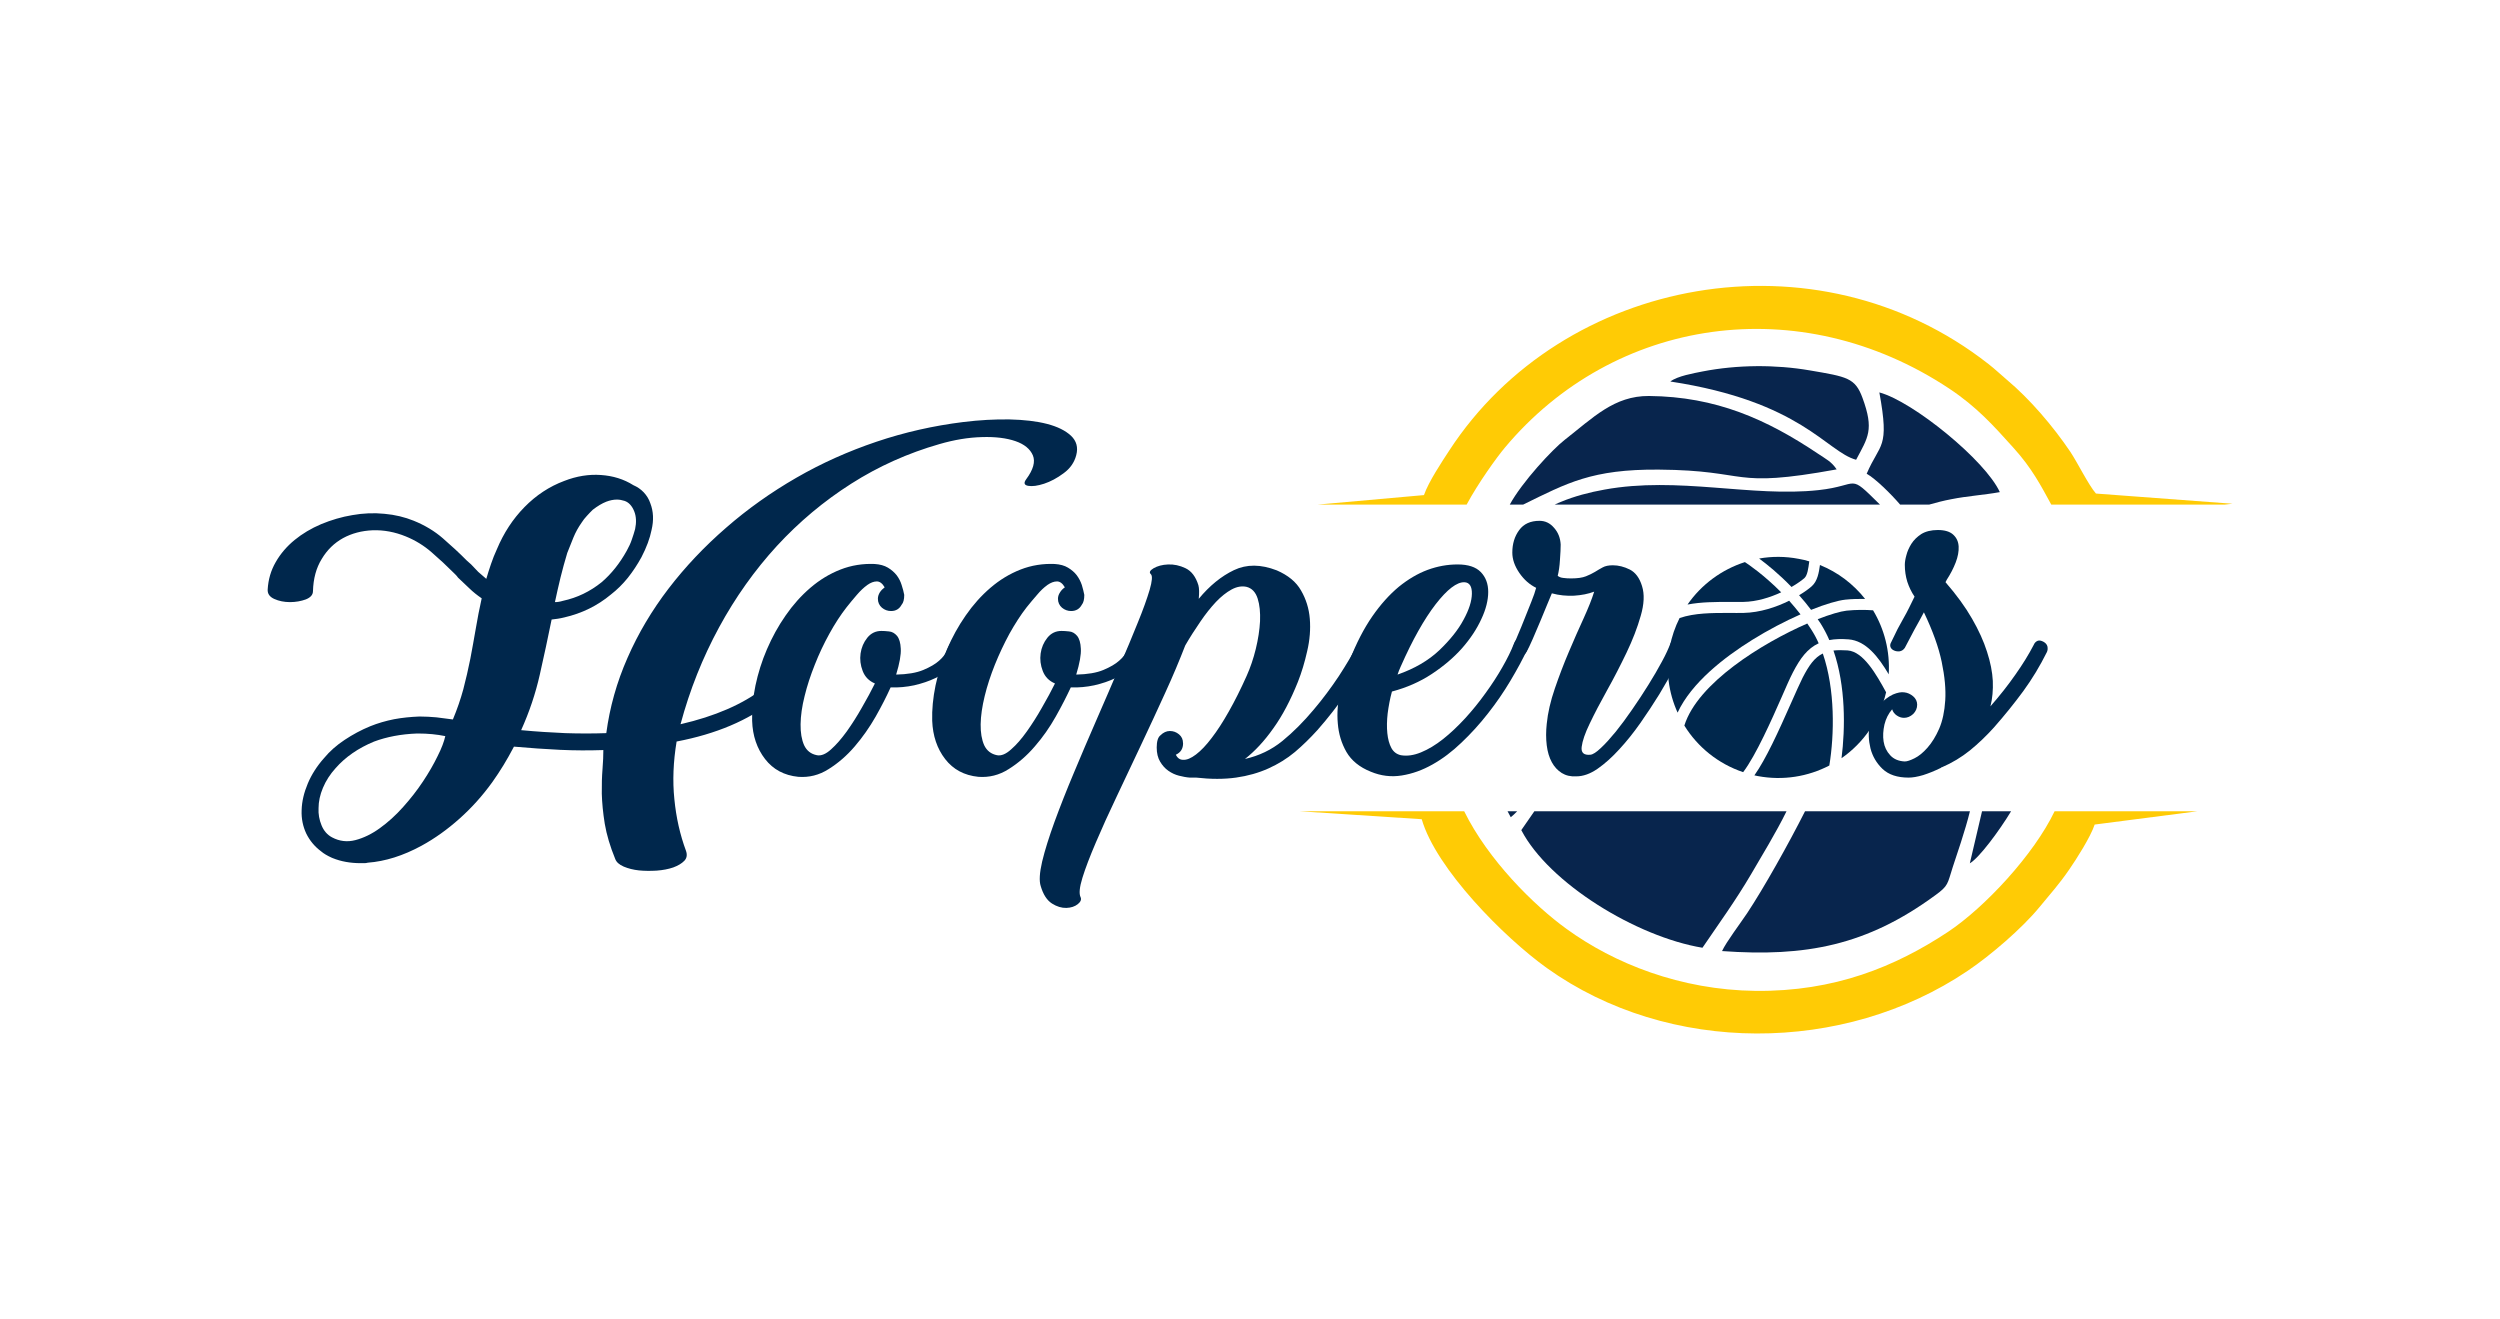 <?xml version="1.0" encoding="UTF-8"?><svg id="a" xmlns="http://www.w3.org/2000/svg" width="121.266" height="64" viewBox="0 0 121.266 64"><g id="b"><g id="c"><polygon points="0 0 121.266 0 121.266 64 0 64 0 0" fill="none"/><path d="m52.205,22.077c-.092.357-.299.65-.615.88-.316.236-.633.403-.943.506-.316.103-.575.138-.776.103-.196-.035-.224-.144-.092-.322.345-.466.449-.851.322-1.156-.132-.31-.414-.541-.845-.69s-.978-.218-1.633-.196c-.656.017-1.34.132-2.053.339-1.524.437-2.95,1.075-4.279,1.921s-2.53,1.852-3.606,3.019c-1.075,1.173-2.013,2.49-2.806,3.951s-1.42,3.025-1.869,4.698c1.668-.385,3.013-.966,4.026-1.748.218-.149.414-.138.575.04.069.098.092.196.063.31-.029.109-.092.196-.184.265-1.196.943-2.749,1.605-4.67,1.972-.161.972-.201,1.903-.109,2.795.086.891.276,1.731.564,2.507.069.196.04.357-.081.483-.127.132-.305.236-.535.322-.236.081-.5.132-.805.155-.299.017-.587.017-.863-.011-.27-.029-.518-.092-.736-.184-.224-.098-.357-.218-.414-.374-.247-.604-.414-1.167-.506-1.702-.086-.535-.132-1.024-.144-1.461-.006-.437.006-.84.035-1.196.029-.351.04-.661.04-.92-.684.023-1.386.023-2.099-.011s-1.455-.086-2.237-.155c-.167.316-.334.615-.506.897-.172.276-.351.558-.546.828-.477.661-1.006,1.248-1.593,1.771-.581.518-1.196.96-1.84,1.311-.886.483-1.76.759-2.605.822-.058.017-.115.023-.167.023h-.184c-.495,0-.949-.081-1.357-.247-.017-.011-.029-.017-.04-.017-.218-.098-.391-.201-.518-.31-.316-.236-.552-.523-.719-.863-.161-.345-.241-.719-.224-1.133.011-.425.115-.857.299-1.294s.449-.851.788-1.231c.276-.334.61-.627,1.001-.886s.805-.483,1.242-.661c.368-.149.753-.259,1.15-.339.397-.075.811-.115,1.236-.132.287,0,.558.017.822.04.259.029.523.063.799.103.207-.495.374-.983.506-1.466.127-.489.241-.978.339-1.472.092-.495.184-.983.265-1.466.081-.489.178-.978.287-1.472-.218-.149-.42-.31-.598-.483s-.362-.345-.552-.523c-.029-.04-.058-.081-.092-.115s-.069-.063-.092-.092c-.356-.357-.719-.696-1.093-1.018-.368-.322-.788-.581-1.254-.771-.535-.218-1.07-.316-1.605-.299-.535.023-1.012.149-1.438.38-.425.236-.771.569-1.035,1.012-.27.437-.408.955-.425,1.558,0,.178-.115.31-.345.403-.236.086-.495.132-.771.132-.282,0-.535-.052-.765-.155-.224-.103-.328-.253-.316-.46.029-.483.155-.92.391-1.328.23-.403.535-.759.914-1.07.374-.305.805-.564,1.294-.771.489-.201.989-.351,1.512-.437.518-.092,1.035-.115,1.553-.063.512.046.989.161,1.426.339.535.218,1.006.5,1.409.851s.794.707,1.162,1.081l.207.184c.109.121.224.241.345.362.127.115.259.224.391.339.069-.236.144-.477.23-.725.081-.241.178-.483.287-.719.328-.782.771-1.461,1.334-2.036s1.208-1.001,1.932-1.271c.604-.236,1.196-.328,1.777-.287.587.04,1.11.201,1.576.495.19.081.357.196.5.345.144.155.253.328.322.535.149.385.172.817.058,1.294-.081.403-.241.84-.489,1.317-.196.357-.414.69-.661,1.001-.247.305-.518.575-.822.811-.656.546-1.409.914-2.26,1.11-.109.029-.213.046-.31.063-.092.011-.196.023-.305.04-.178.874-.368,1.771-.575,2.68-.207.914-.506,1.806-.903,2.686.736.069,1.449.115,2.134.144.684.023,1.351.023,1.996,0,.167-1.248.506-2.467,1.029-3.652.518-1.185,1.185-2.306,1.99-3.358.811-1.058,1.742-2.042,2.789-2.95,1.047-.914,2.185-1.72,3.41-2.427s2.525-1.288,3.888-1.748,2.766-.776,4.204-.955c.794-.098,1.541-.138,2.248-.127.707.017,1.311.086,1.823.218.506.132.891.322,1.162.575.265.253.351.564.253.937h0ZM15.452,39.197c-.017.287.035.569.144.834.109.27.282.466.512.587.356.19.736.236,1.133.132s.788-.293,1.179-.575.771-.621,1.133-1.029c.362-.403.684-.817.966-1.242s.518-.834.707-1.225c.196-.385.316-.713.374-.972-.414-.086-.851-.127-1.317-.127h-.063c-.765.029-1.461.161-2.076.391-.765.316-1.392.748-1.869,1.294-.259.287-.466.604-.61.949-.144.339-.213.673-.213.983h0Zm15.354-13.526c.069-.328.058-.615-.04-.863-.109-.276-.27-.443-.472-.512-.127-.04-.247-.063-.374-.063-.161,0-.334.035-.512.103-.207.081-.425.213-.656.391-.098.098-.196.196-.287.299-.098.103-.178.207-.247.316-.167.236-.299.477-.403.73s-.201.506-.299.748c-.121.403-.23.799-.328,1.196s-.184.794-.27,1.19c.115,0,.241-.017.391-.063.69-.149,1.311-.449,1.875-.903.477-.408.88-.92,1.213-1.518.109-.196.196-.38.253-.558.063-.178.115-.345.155-.495h0Z" fill="#00274c"/><path d="m43.861,28.857c0,.218-.04.38-.127.477-.109.201-.276.305-.512.305-.167,0-.31-.052-.443-.161-.127-.109-.196-.259-.196-.431,0-.115.035-.213.092-.31.063-.098.144-.178.236-.247-.109-.19-.236-.287-.38-.287s-.299.058-.46.172c-.167.121-.334.276-.506.477-.167.196-.339.397-.5.604-.287.368-.569.799-.834,1.282-.27.489-.506.989-.707,1.501-.207.518-.374,1.024-.495,1.524-.127.5-.19.955-.196,1.369-.006.408.052.748.172,1.018.127.265.328.425.621.483.201.04.431-.052.684-.282.253-.224.506-.518.765-.874.253-.357.5-.742.736-1.162.241-.414.449-.805.627-1.162-.287-.121-.483-.322-.592-.604s-.144-.564-.103-.851.149-.541.328-.765c.178-.218.403-.328.679-.328.098,0,.218.006.368.023.149.011.282.086.391.213.109.132.172.339.184.627.017.287-.058.707-.224,1.254.546-.011.989-.086,1.317-.224s.587-.287.771-.454c.184-.161.305-.322.368-.483.063-.155.109-.253.132-.293.046-.098.109-.155.196-.178.092-.017.178-.011.259.035.081.04.144.103.184.196.04.086.04.184,0,.293-.109.265-.282.5-.512.719-.236.224-.506.408-.811.558-.31.149-.656.265-1.029.351-.38.081-.759.115-1.144.103-.19.42-.431.897-.725,1.415-.299.523-.638,1.006-1.018,1.449-.385.449-.805.811-1.265,1.098-.46.293-.949.414-1.472.374-.684-.069-1.219-.357-1.61-.863s-.604-1.127-.627-1.852c-.017-.546.04-1.121.161-1.714.127-.598.31-1.185.558-1.76s.546-1.121.903-1.633c.357-.518.759-.966,1.202-1.346.449-.385.932-.679,1.461-.886s1.081-.293,1.656-.27c.259.017.472.075.644.178s.31.224.425.368c.109.144.19.305.241.472.058.172.098.334.127.483h0Z" fill="#00274c"/><path d="m52.596,28.857c0,.218-.04.38-.121.477-.109.201-.282.305-.518.305-.161,0-.31-.052-.443-.161-.127-.109-.196-.259-.196-.431,0-.115.035-.213.098-.31.058-.098.138-.178.236-.247-.109-.19-.236-.287-.38-.287-.149,0-.299.058-.466.172-.167.121-.334.276-.5.477-.172.196-.339.397-.506.604-.287.368-.564.799-.834,1.282-.265.489-.5.989-.707,1.501-.207.518-.374,1.024-.495,1.524s-.19.955-.196,1.369c-.006.408.052.748.172,1.018.127.265.334.425.621.483.201.04.431-.052.684-.282.259-.224.512-.518.765-.874s.5-.742.736-1.162c.241-.414.449-.805.627-1.162-.287-.121-.483-.322-.592-.604s-.144-.564-.103-.851c.04-.287.149-.541.328-.765.178-.218.403-.328.679-.328.098,0,.218.006.368.023.155.011.282.086.391.213.109.132.172.339.184.627.017.287-.058.707-.224,1.254.546-.011.989-.086,1.317-.224s.587-.287.771-.454c.184-.161.31-.322.368-.483.063-.155.109-.253.138-.293.04-.098.103-.155.196-.178.086-.017.172-.011.253.035.081.04.144.103.184.196.046.086.046.184,0,.293-.109.265-.276.5-.512.719-.236.224-.506.408-.811.558-.31.149-.65.265-1.029.351-.374.081-.759.115-1.139.103-.196.42-.437.897-.73,1.415-.293.523-.633,1.006-1.018,1.449-.385.449-.805.811-1.265,1.098-.46.293-.949.414-1.472.374-.684-.069-1.219-.357-1.61-.863s-.598-1.127-.627-1.852c-.017-.546.04-1.121.161-1.714.127-.598.31-1.185.558-1.76s.546-1.121.903-1.633c.357-.518.759-.966,1.202-1.346.449-.385.932-.679,1.461-.886s1.081-.293,1.656-.27c.259.017.477.075.644.178.172.103.316.224.425.368s.19.305.247.472c.052.172.092.334.121.483h0Z" fill="#00274c"/><path d="m57.387,36.051c0,.265-.115.449-.351.558.081.167.201.247.351.247.178.011.385-.075.627-.259s.495-.449.759-.799c.27-.351.546-.776.834-1.288.287-.506.575-1.081.863-1.725.178-.397.328-.834.443-1.305s.184-.92.207-1.346c.017-.425-.017-.794-.115-1.098-.098-.31-.276-.5-.535-.569-.23-.052-.477-.011-.73.127s-.506.339-.759.604c-.253.27-.506.587-.759.96-.253.368-.5.753-.73,1.15-.276.713-.598,1.484-.978,2.312s-.765,1.673-1.173,2.53c-.403.851-.799,1.685-1.179,2.496-.385.805-.719,1.547-1.006,2.22s-.506,1.242-.65,1.708-.172.776-.092.943c.052.109.011.224-.132.339s-.334.178-.558.184-.46-.063-.696-.213c-.241-.155-.425-.431-.546-.845-.081-.247-.058-.644.069-1.19.132-.552.334-1.19.598-1.921.27-.736.581-1.53.937-2.375.357-.851.719-1.708,1.098-2.571.374-.863.742-1.702,1.087-2.519.351-.817.656-1.547.914-2.191.265-.644.454-1.179.581-1.605.121-.42.144-.679.058-.759-.092-.081-.052-.178.132-.287.19-.109.42-.172.702-.184s.564.046.851.184.495.414.621.822c.04.149.046.368.017.661.523-.633,1.093-1.098,1.708-1.392s1.305-.287,2.076.011c.546.236.943.558,1.179.978.241.414.385.874.425,1.374s0,1.024-.127,1.564c-.121.541-.27,1.035-.449,1.489-.357.891-.753,1.645-1.196,2.26-.437.621-.897,1.11-1.374,1.484.684-.155,1.288-.443,1.817-.874s1.029-.937,1.512-1.512c.454-.535.857-1.081,1.225-1.633.362-.558.661-1.058.891-1.512.04-.098.103-.161.184-.196.086-.035.184-.017.31.052.098.058.155.132.172.224.023.098.011.19-.029.27-.328.673-.707,1.323-1.139,1.95-.437.633-.909,1.242-1.432,1.835-.345.38-.707.736-1.087,1.058-.385.322-.817.587-1.288.799s-.995.362-1.57.443-1.219.081-1.932,0h-.31c-.161-.011-.339-.046-.523-.092s-.357-.127-.512-.236c-.161-.109-.293-.259-.403-.443s-.167-.414-.167-.69c0-.299.063-.5.184-.592.138-.138.293-.207.454-.207.167,0,.31.052.443.161s.196.253.196.431h-0Z" fill="#00274c"/><path d="m73.978,31.02c.161.109.201.259.121.449-.23.495-.512,1.012-.834,1.553s-.684,1.07-1.087,1.581c-.403.518-.834.989-1.288,1.42-.449.431-.92.788-1.403,1.058-.489.276-.983.454-1.495.535-.506.081-1.006.023-1.501-.184-.546-.218-.937-.541-1.179-.955-.241-.42-.38-.88-.42-1.392-.046-.506,0-1.029.121-1.57.127-.541.276-1.041.454-1.489.328-.84.696-1.547,1.098-2.128s.834-1.058,1.282-1.432c.454-.368.92-.644,1.397-.822.483-.178.966-.265,1.461-.265.506,0,.88.121,1.121.368s.362.569.362.966-.109.84-.334,1.317c-.218.477-.529.949-.932,1.409-.408.46-.897.874-1.472,1.254s-1.219.661-1.932.851c-.098.357-.161.713-.207,1.058-.04.351-.046.673-.017.96s.092.523.196.719c.103.19.259.305.46.351.305.052.627.006.978-.138s.707-.357,1.07-.644.719-.627,1.07-1.006c.351-.385.679-.788.983-1.213.31-.425.587-.851.822-1.265.241-.42.431-.805.569-1.162.04-.109.109-.184.213-.224.103-.046.213-.029.322.04h0Zm-6.027,1.294c-.069.149-.121.287-.161.408.822-.287,1.495-.679,2.024-1.179.523-.5.92-.995,1.179-1.484.265-.483.397-.903.403-1.259s-.115-.546-.362-.558c-.368-.011-.834.345-1.397,1.07-.558.725-1.121,1.725-1.685,3.002h0Z" fill="#00274c"/><path d="m74.035,31.635c-.04.081-.103.138-.196.167-.086.023-.167.023-.247,0-.075-.029-.132-.081-.184-.155-.046-.075-.052-.167-.011-.282.046-.121.121-.31.23-.564s.218-.518.328-.799.218-.558.328-.822c.109-.27.184-.489.23-.667-.316-.155-.587-.391-.817-.725-.224-.328-.339-.656-.339-.983,0-.425.109-.788.334-1.093.218-.299.546-.449.983-.449.276,0,.512.109.707.339.201.224.305.495.322.811,0,.178-.011.425-.035.742-.017.31-.058.575-.109.776.069.058.161.092.276.103.115.017.241.023.38.023.305,0,.541-.035.713-.103.167-.069.316-.138.437-.213.127-.081.247-.149.374-.218.121-.069.287-.103.495-.103.27,0,.546.069.822.207.27.138.472.403.592.799.127.397.103.88-.063,1.449-.161.569-.391,1.162-.684,1.777-.299.621-.61,1.231-.949,1.835-.334.598-.615,1.139-.84,1.61-.23.472-.357.851-.391,1.133s.103.408.42.38c.127-.011.293-.121.512-.328.224-.207.46-.472.725-.794.259-.322.523-.679.799-1.081.276-.397.535-.794.782-1.19s.466-.771.656-1.127c.196-.357.328-.656.414-.886.04-.109.109-.178.201-.207.098-.029.19-.029.27,0s.144.081.196.167c.046.081.046.167-.011.265-.109.236-.265.552-.472.955-.207.408-.449.84-.73,1.3-.282.454-.587.92-.914,1.386s-.667.891-1.018,1.271c-.351.385-.702.702-1.058.949s-.702.368-1.029.368c-.276.017-.512-.04-.707-.161-.201-.127-.362-.299-.483-.523-.127-.23-.207-.5-.247-.822s-.04-.673,0-1.041c.052-.535.184-1.104.391-1.708s.431-1.196.679-1.777.483-1.127.719-1.633c.23-.506.403-.937.512-1.294-.287.109-.61.172-.978.196-.362.017-.719-.017-1.075-.115-.04.098-.115.27-.218.523s-.213.529-.339.822c-.121.293-.247.581-.368.863-.127.282-.224.5-.31.65h0Z" fill="#00274c"/><path d="m94.163,37.224l-.017.023c-.305.149-.592.265-.863.351-.276.081-.506.121-.702.121-.546,0-.966-.138-1.265-.42-.293-.282-.489-.615-.587-1.001-.092-.38-.109-.765-.04-1.15s.201-.679.391-.886c.276-.287.523-.477.742-.575.218-.092.403-.127.552-.103.155.017.293.081.425.19.127.109.196.247.196.408,0,.178-.069.328-.196.454-.132.121-.282.184-.443.184-.127,0-.241-.04-.351-.115s-.184-.172-.224-.299c-.178.207-.305.454-.374.742-.063.287-.081.564-.04.822s.149.483.322.667c.167.184.408.287.707.299.109,0,.265-.052.472-.155s.414-.27.627-.512.403-.546.569-.926c.161-.374.259-.834.293-1.369s-.023-1.156-.172-1.869-.437-1.512-.863-2.404c-.138.259-.293.546-.466.851-.167.31-.322.604-.46.874-.069.098-.149.149-.247.167-.098.011-.184,0-.265-.035-.086-.035-.144-.086-.178-.161s-.023-.161.035-.259c.109-.23.213-.443.305-.627.098-.184.196-.357.287-.523.098-.167.184-.334.27-.506.081-.167.172-.351.265-.541-.149-.218-.265-.46-.351-.719-.081-.265-.121-.535-.121-.822,0-.127.023-.282.075-.466.046-.184.127-.368.241-.552.121-.19.282-.345.483-.477.207-.127.477-.196.805-.196.339,0,.592.081.748.23.161.149.247.339.259.575.011.23-.035.489-.144.771s-.253.558-.431.834l-.063.121c.535.615.966,1.208,1.288,1.771.322.558.564,1.093.725,1.599.167.512.259.983.282,1.42.017.437-.017.851-.115,1.231.454-.518.857-1.029,1.213-1.541.357-.506.65-.983.886-1.438.04-.098.103-.161.184-.196s.184-.017.305.052c.098.058.155.132.178.224.017.098.011.19-.029.27-.334.673-.713,1.3-1.144,1.892-.431.587-.909,1.179-1.426,1.766-.374.414-.759.782-1.162,1.11-.408.328-.863.604-1.369.822h-.023Z" fill="#00274c"/><path d="m69.072,24.015l-5.147.46h7.217c.558-1.041,1.461-2.295,1.852-2.76,5.296-6.326,14.291-7.683,21.559-2.864,1.34.891,2.156,1.806,3.117,2.875.891.983,1.334,1.84,1.829,2.749h8.425l.368-.04-6.625-.495c-.368-.425-.886-1.489-1.242-2.024-.834-1.236-1.972-2.571-3.088-3.502-.328-.276-.546-.495-.886-.759-8.362-6.556-20.651-4.244-26.149,4.192-.345.529-1.006,1.518-1.231,2.168h0Z" fill="#ffcb05" fill-rule="evenodd"/><path d="m73.885,24.475c2.122-1.041,3.33-1.72,6.573-1.696,4.503.035,3.41.943,8.632-.011-.259-.385-.512-.495-.886-.748-2.502-1.679-4.963-2.783-8.218-2.812-1.691-.011-2.709,1.052-4.089,2.128-.592.46-2.07,2.047-2.663,3.14h.65Z" fill="#08254d" fill-rule="evenodd"/><path d="m91.189,24.475c-1.581-1.564-.926-.926-2.973-.702-3.249.357-6.815-.679-10.397-.023-.713.127-1.455.322-2.087.587-.092.035-.201.081-.316.138h15.774Z" fill="#08254d" fill-rule="evenodd"/><path d="m81.022,18.506c6.366.972,7.568,3.404,9.011,3.796.581-1.093.88-1.449.31-3.002-.357-.972-.742-1.024-2.559-1.334-1.668-.287-3.514-.276-5.199.052-.42.086-1.213.218-1.564.489Z" fill="#08254d" fill-rule="evenodd"/><path d="m90.545,22.98c.414.224,1.185.983,1.622,1.495h1.415c.345-.098.696-.19,1.064-.259.805-.161,1.564-.201,2.358-.345-.696-1.535-4.215-4.399-5.843-4.836.506,2.772.035,2.421-.615,3.945h0Z" fill="#08254d" fill-rule="evenodd"/><path d="m63.04,39.352l5.923.385c.69,2.398,3.991,5.728,6.067,7.217,5.918,4.232,14.4,4.192,20.404.144,1.116-.748,2.663-2.082,3.491-3.094.518-.633.943-1.093,1.455-1.84.322-.466,1.024-1.558,1.225-2.168l4.98-.644h-6.924c-1.006,2.105-3.393,4.67-5.176,5.854-2.548,1.685-5.498,2.898-9.322,2.858-3.652-.04-6.878-1.334-9.178-3.008-1.587-1.144-3.807-3.353-4.963-5.705h-7.982,0Z" fill="#ffcb05" fill-rule="evenodd"/><path d="m73.793,40.267c1.334,2.565,5.572,5.17,8.787,5.705.771-1.139,1.593-2.26,2.375-3.594.472-.811,1.208-2.013,1.702-3.025h-12.232c-.213.31-.425.621-.633.914h0Z" fill="#08254d" fill-rule="evenodd"/><path d="m83.529,46.133c4.06.293,7.022-.27,10.346-2.709.644-.466.581-.541.851-1.38.155-.472.61-1.788.828-2.691h-7.999c-.799,1.581-1.99,3.709-2.806,4.94-.322.483-1.018,1.403-1.219,1.84h0Z" fill="#08254d" fill-rule="evenodd"/><path d="m95.549,41.877c.454-.265,1.42-1.564,2.001-2.525h-1.409l-.592,2.525Z" fill="#08254d" fill-rule="evenodd"/><path d="m73.282,39.64c.081-.063.196-.167.31-.287h-.466c.052.092.103.19.155.287Z" fill="#08254d" fill-rule="evenodd"/><path d="m87.526,28.041c.149-.138.19-.477.23-.776,0-.011.006-.023.006-.035-.167-.052-.334-.092-.506-.121-.656-.127-1.305-.127-1.927-.017.38.282.955.742,1.57,1.38.282-.161.5-.322.627-.431h0Z" fill="#00274c" fill-rule="evenodd"/><path d="m89.625,31.549c-.265-.017-.489-.017-.69.006.598,1.731.575,3.772.391,5.222,1.058-.736,1.852-1.852,2.162-3.197-.472-.863-1.098-1.972-1.863-2.03Z" fill="#00274c" fill-rule="evenodd"/><path d="m84.559,29.197c.656-.011,1.305-.218,1.84-.466-.857-.863-1.61-1.369-1.76-1.466-1.127.362-2.111,1.087-2.783,2.059.661-.127,1.357-.127,2.036-.127h.667Z" fill="#00274c" fill-rule="evenodd"/><path d="m88.17,30.036c.046.063.092.132.138.201.161.259.305.529.425.811.27-.052.575-.063.932-.035.845.063,1.455.857,1.95,1.696.069-1.121-.213-2.197-.759-3.105-.391-.029-.834-.029-1.288.017-.299.035-.794.178-1.397.414h0Z" fill="#00274c" fill-rule="evenodd"/><path d="m86.963,32.624c.357-.69.707-1.167,1.254-1.42-.103-.236-.224-.46-.362-.673-.063-.098-.127-.19-.19-.287-2.197.96-5.319,2.887-5.963,4.951.644,1.041,1.639,1.852,2.852,2.26.621-.817,1.397-2.571,1.857-3.617.218-.5.408-.937.552-1.213h0Z" fill="#00274c" fill-rule="evenodd"/><path d="m84.979,31.048c.794-.495,1.616-.92,2.358-1.248-.184-.236-.368-.454-.552-.661-.621.31-1.409.575-2.214.592-.23.006-.46,0-.679,0-.863,0-1.685,0-2.421.247-.218.431-.38.903-.477,1.403-.213,1.116-.058,2.22.38,3.186.673-1.455,2.277-2.691,3.606-3.519h0Z" fill="#00274c" fill-rule="evenodd"/><path d="m87.848,29.582c.702-.282,1.294-.454,1.662-.495.334-.035.656-.04.96-.035-.569-.719-1.317-1.294-2.191-1.645-.052.368-.115.776-.397,1.029-.127.115-.345.276-.615.437.196.218.391.454.581.707h0Z" fill="#00274c" fill-rule="evenodd"/><path d="m87.44,32.871c-.132.265-.322.69-.541,1.185-.644,1.455-1.236,2.755-1.8,3.554.058.011.115.023.167.035,1.231.23,2.438.023,3.468-.512.247-1.501.287-3.686-.316-5.434-.403.196-.667.569-.978,1.173h0Z" fill="#00274c" fill-rule="evenodd"/></g></g></svg>